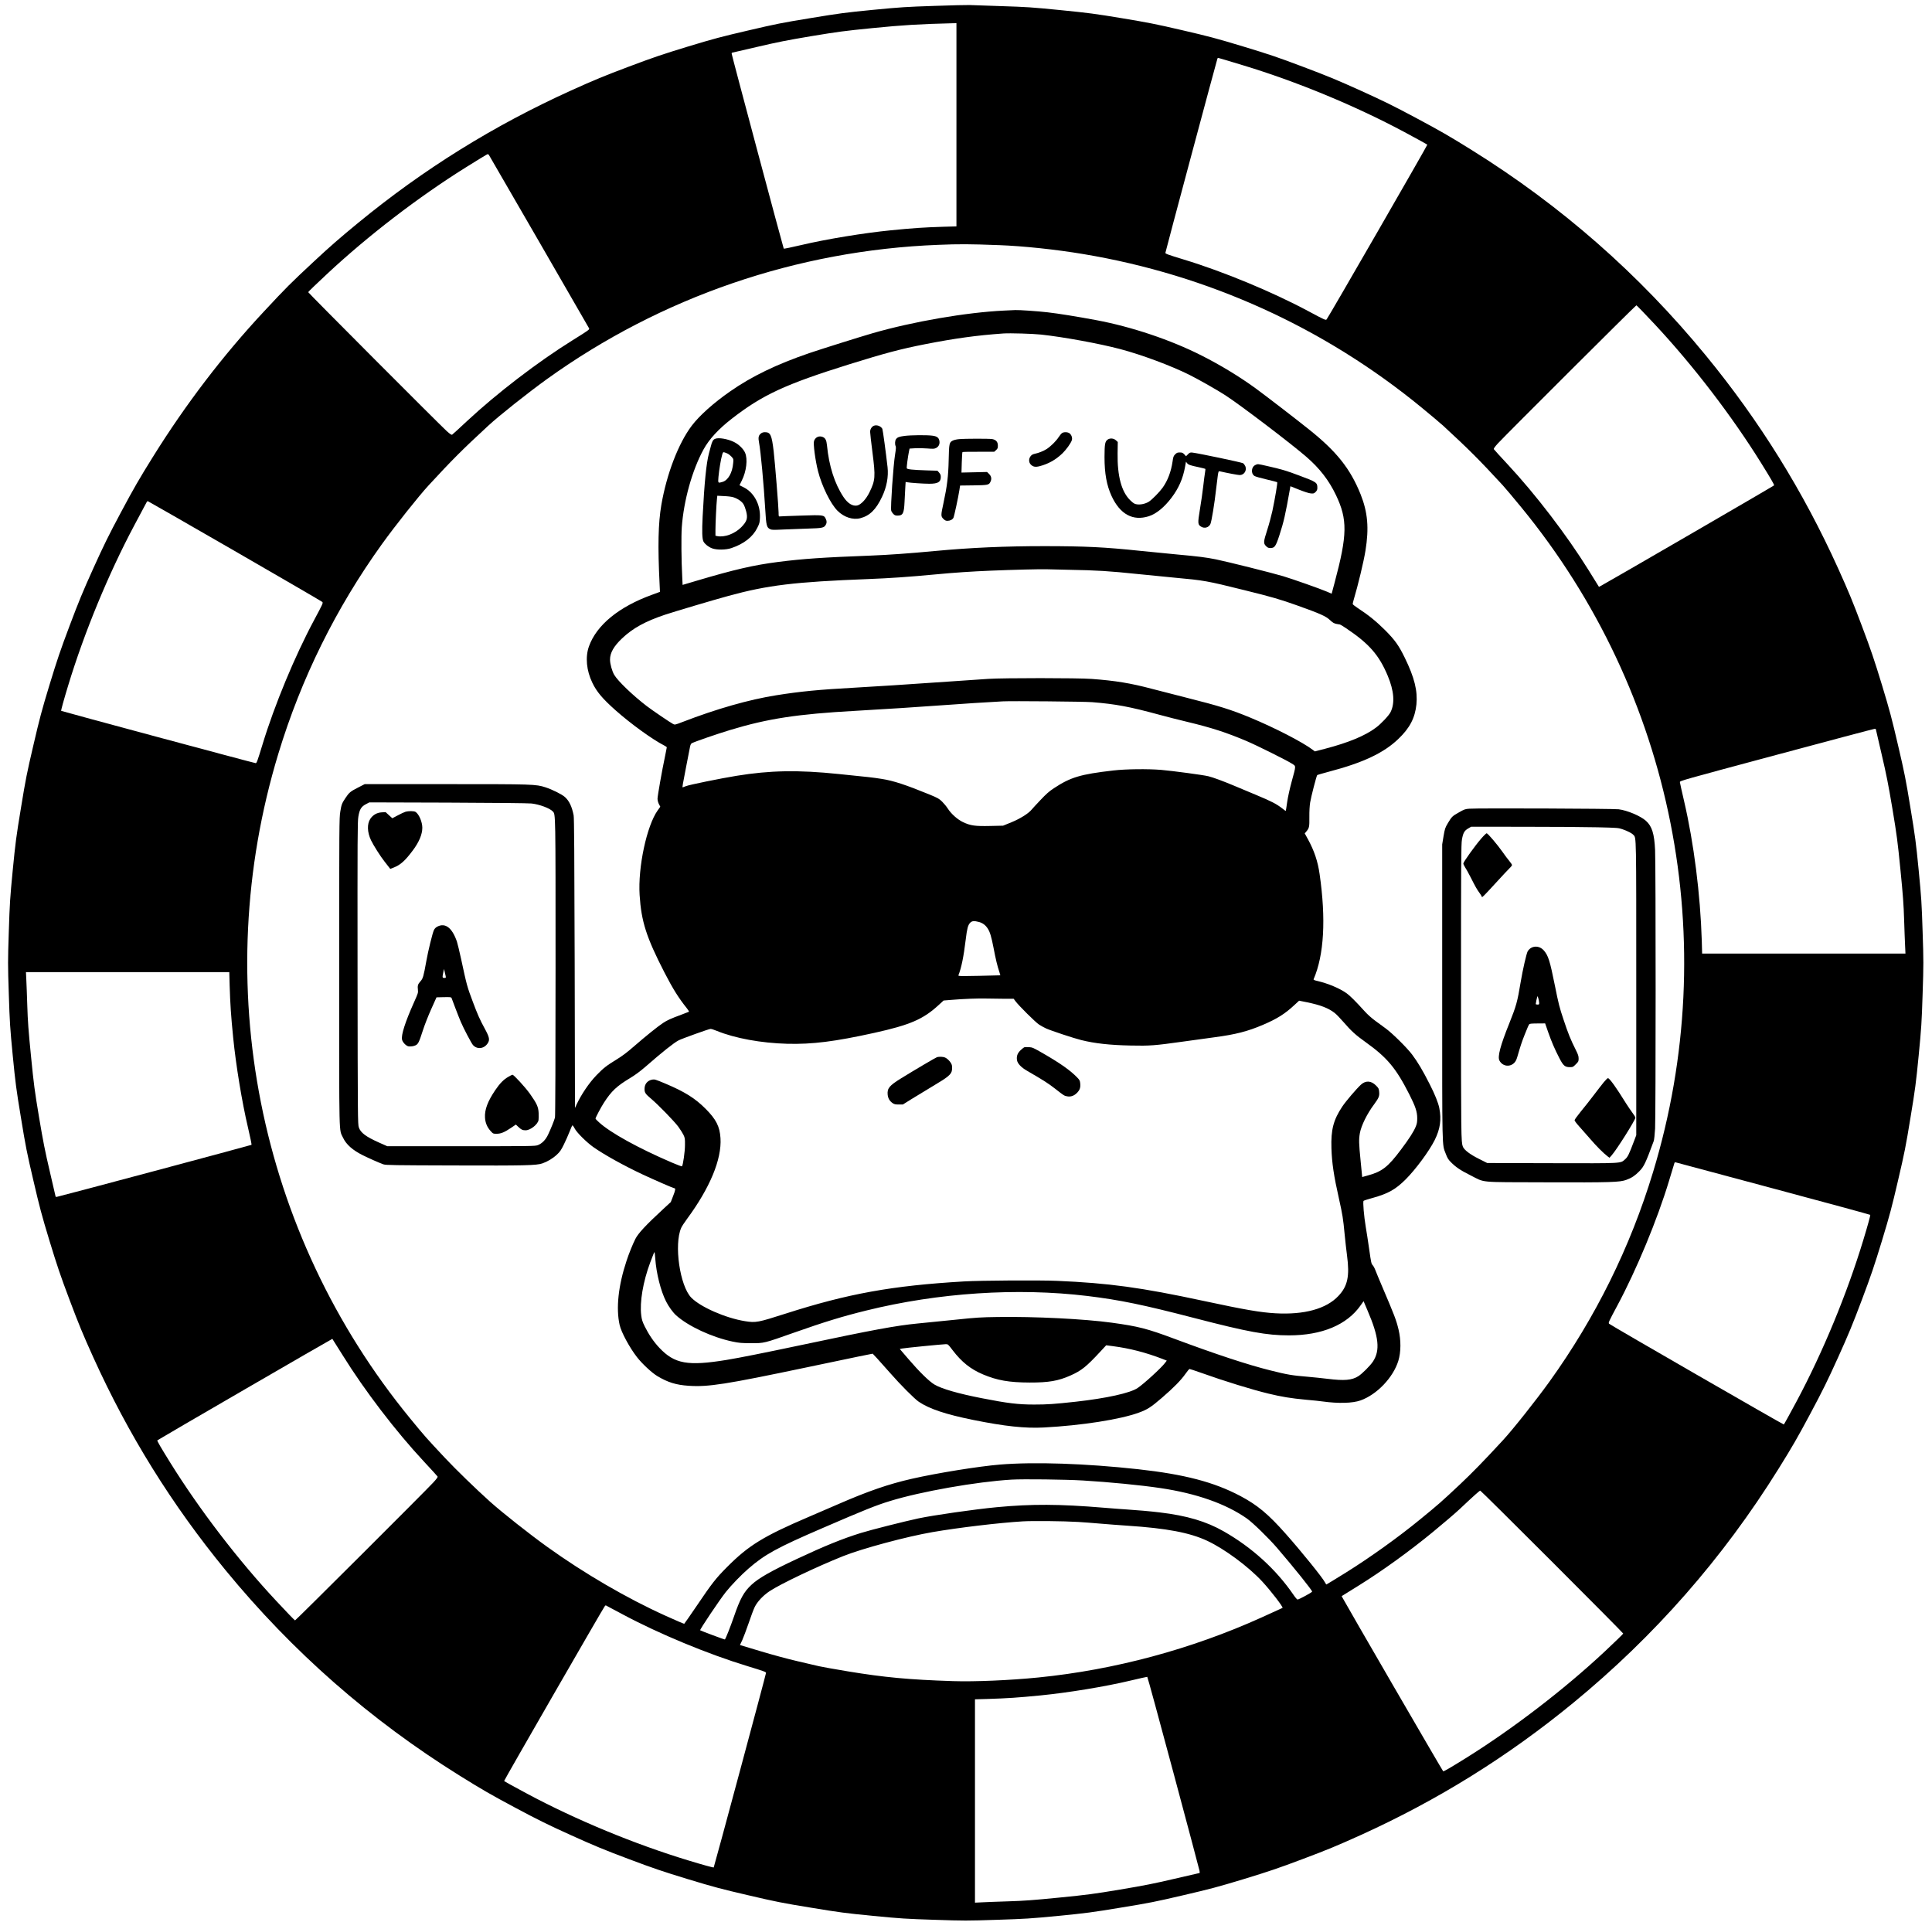<?xml version="1.0" standalone="no"?>
<!DOCTYPE svg PUBLIC "-//W3C//DTD SVG 20010904//EN"
 "http://www.w3.org/TR/2001/REC-SVG-20010904/DTD/svg10.dtd">
<svg version="1.0" xmlns="http://www.w3.org/2000/svg"
 width="3335pt" height="3329pt" viewBox="0 0 3335 3329"
 preserveAspectRatio="xMidYMid meet">

<g transform="translate(0,3329) scale(0.1,-0.1)"
fill="#000000" stroke="none">
<path d="M16125 33188 c-484 -16 -576 -22 -1055 -68 -479 -47 -573 -59 -1075
-142 -497 -81 -601 -102 -1080 -214 -464 -108 -594 -142 -1045 -279 -438 -134
-590 -185 -1020 -347 -420 -158 -587 -227 -990 -409 -1334 -604 -2544 -1355
-3675 -2284 -304 -249 -499 -419 -755 -658 -427 -398 -478 -449 -877 -877
-705 -756 -1347 -1597 -1914 -2507 -241 -387 -330 -542 -548 -950 -216 -404
-298 -571 -480 -973 -182 -403 -251 -570 -409 -990 -162 -430 -213 -582 -347
-1020 -137 -451 -171 -581 -279 -1045 -112 -479 -133 -583 -214 -1080 -83
-502 -95 -596 -142 -1075 -47 -484 -52 -567 -68 -1062 -17 -511 -17 -565 0
-1075 16 -496 21 -579 68 -1063 47 -479 59 -573 142 -1075 81 -497 102 -601
214 -1080 108 -464 142 -594 279 -1045 134 -438 185 -590 347 -1020 158 -420
227 -587 409 -990 604 -1334 1356 -2544 2284 -3675 1153 -1405 2497 -2584
4042 -3546 387 -241 542 -330 950 -548 404 -216 571 -298 973 -480 403 -182
570 -251 990 -409 430 -162 582 -213 1020 -347 451 -137 581 -171 1045 -279
479 -112 583 -133 1080 -214 502 -83 596 -95 1075 -142 484 -47 567 -52 1063
-68 510 -17 564 -17 1075 0 495 16 578 21 1062 68 479 47 573 59 1075 142 497
81 601 102 1080 214 464 108 594 142 1045 279 438 134 590 185 1020 347 420
158 587 227 990 409 1334 604 2544 1356 3675 2284 1405 1153 2584 2497 3546
4042 241 387 330 542 548 950 216 404 298 571 480 973 182 403 251 570 409
990 162 430 213 582 347 1020 137 451 171 581 279 1045 112 479 133 583 214
1080 83 502 95 596 142 1075 47 484 52 567 68 1063 17 510 17 564 0 1075 -16
495 -21 578 -68 1062 -47 479 -59 573 -142 1075 -81 497 -102 601 -214 1080
-108 464 -142 594 -279 1045 -134 438 -185 590 -347 1020 -158 420 -227 587
-409 990 -604 1334 -1356 2544 -2284 3675 -1153 1405 -2497 2584 -4042 3546
-387 241 -542 330 -950 548 -404 216 -571 298 -973 480 -403 182 -570 251
-990 409 -437 165 -576 212 -1035 351 -466 141 -593 174 -1050 280 -450 105
-590 132 -1035 206 -465 77 -568 91 -1061 140 -500 50 -585 55 -1020 69 -261
9 -510 17 -554 19 -44 2 -318 -5 -610 -15z m385 -2052 l0 -1754 -222 -6 c-344
-11 -513 -22 -908 -61 -473 -47 -1113 -152 -1550 -255 -162 -38 -297 -66 -301
-62 -8 10 -899 3343 -899 3365 0 9 2 17 5 17 2 0 197 45 432 100 354 83 516
115 938 186 461 76 562 90 1055 139 523 52 812 70 1393 84 l57 1 0 -1754z
m4947 1027 c923 -279 1936 -698 2783 -1151 217 -116 396 -215 398 -220 3 -11
-1712 -2988 -1738 -3015 -16 -17 -30 -11 -308 138 -626 336 -1472 687 -2157
895 -276 84 -320 100 -318 116 2 24 892 3344 899 3356 3 4 9 8 15 8 5 0 197
-57 426 -127z m-13019 -1545 c8 -11 1700 -2938 1731 -2996 10 -19 -8 -33 -282
-203 -601 -374 -1305 -913 -1825 -1397 -133 -125 -249 -230 -257 -235 -12 -6
-36 10 -93 61 -124 113 -2392 2387 -2392 2399 0 6 150 151 333 321 702 655
1566 1318 2382 1829 203 127 375 232 381 232 6 1 16 -5 22 -11z m8802 -1559
c427 -16 986 -75 1463 -155 2152 -359 4151 -1266 5833 -2646 164 -135 335
-278 379 -319 442 -408 618 -584 1024 -1024 41 -44 184 -215 319 -379 2631
-3206 3483 -7505 2277 -11477 -395 -1302 -994 -2512 -1788 -3617 -231 -321
-632 -827 -808 -1017 -322 -349 -528 -560 -734 -754 -329 -309 -370 -345 -692
-608 -377 -309 -867 -660 -1283 -919 -181 -112 -331 -204 -334 -204 -3 0 -15
18 -26 39 -40 79 -406 532 -676 836 -302 341 -488 496 -784 653 -457 241 -962
373 -1766 462 -908 99 -1782 129 -2384 80 -363 -30 -1080 -145 -1519 -245
-401 -91 -755 -213 -1276 -440 -110 -48 -339 -147 -510 -220 -776 -332 -1034
-491 -1405 -864 -195 -196 -259 -278 -528 -676 -112 -165 -207 -301 -211 -303
-5 -2 -149 60 -319 137 -671 303 -1404 730 -2046 1191 -310 223 -771 587 -986
779 -248 223 -589 554 -775 752 -337 360 -346 370 -603 683 -2630 3206 -3483
7505 -2277 11477 395 1302 994 2512 1788 3617 231 321 632 826 808 1017 406
440 582 616 1024 1024 190 176 696 577 1017 808 1971 1417 4317 2222 6753
2317 363 15 544 14 1045 -5z m11328 -1371 c660 -707 1325 -1575 1831 -2388
164 -264 231 -378 225 -388 -7 -11 -2864 -1668 -2996 -1738 l-27 -14 -182 293
c-373 600 -913 1306 -1397 1825 -125 134 -231 250 -235 258 -6 11 14 39 71
102 129 140 2377 2382 2389 2382 6 0 151 -150 321 -332z m-24516 -3909 c821
-474 1501 -869 1511 -879 17 -16 11 -30 -138 -308 -336 -626 -687 -1472 -895
-2157 -84 -276 -100 -320 -116 -318 -39 4 -3349 895 -3358 903 -5 6 42 179
119 432 279 920 696 1930 1142 2768 113 212 210 393 215 403 5 9 13 17 18 17
5 0 681 -388 1502 -861z m28328 -3074 c0 -2 45 -197 100 -432 83 -354 115
-516 186 -938 77 -463 90 -560 139 -1055 44 -442 56 -606 64 -870 6 -179 13
-382 17 -452 l6 -128 -1755 0 -1755 0 -6 223 c-25 802 -136 1681 -306 2412
-38 165 -71 311 -72 324 -3 23 28 31 1667 471 919 247 1680 449 1693 449 12 1
22 -1 22 -4z m-28416 -4417 c11 -344 22 -513 61 -908 47 -473 152 -1113 255
-1550 38 -162 66 -297 62 -301 -10 -8 -3343 -899 -3364 -899 -10 0 -18 2 -18
5 0 2 -45 197 -100 432 -83 354 -115 516 -186 938 -77 463 -90 560 -139 1055
-44 442 -56 606 -64 870 -6 179 -13 382 -17 453 l-6 127 1755 0 1755 0 6 -222z
m26646 -3513 c916 -245 1669 -450 1674 -455 5 -6 -42 -179 -119 -432 -281
-928 -699 -1939 -1153 -2788 -116 -217 -215 -396 -220 -398 -11 -3 -2988 1712
-3015 1738 -17 16 -11 30 138 308 335 624 694 1491 895 2157 50 165 93 306 95
313 3 7 13 11 22 8 10 -3 767 -206 1683 -451z m-24689 -2887 c373 -601 913
-1307 1397 -1826 125 -134 231 -250 235 -258 6 -11 -14 -39 -72 -102 -129
-141 -2376 -2382 -2388 -2382 -6 0 -151 150 -321 333 -660 706 -1325 1574
-1831 2387 -164 264 -231 378 -225 388 7 10 3009 1751 3021 1752 1 0 84 -132
184 -292z m12774 -2153 c449 -27 997 -80 1337 -131 621 -92 1129 -271 1490
-524 104 -73 379 -341 524 -510 301 -351 604 -729 604 -753 0 -13 -229 -137
-252 -137 -8 0 -40 37 -71 83 -299 437 -715 816 -1205 1095 -300 171 -633 270
-1102 326 -145 18 -419 42 -570 51 -58 3 -235 17 -395 30 -769 64 -1244 66
-1850 9 -379 -36 -1092 -138 -1355 -194 -238 -51 -820 -198 -990 -251 -313
-97 -629 -225 -1104 -448 -444 -208 -660 -330 -785 -447 -130 -121 -195 -237
-304 -555 -60 -172 -135 -363 -154 -388 -3 -5 -415 149 -427 159 -10 10 338
528 443 660 97 121 268 298 391 404 283 246 496 362 1270 696 724 313 935 398
1172 470 534 165 1495 334 2098 370 201 12 934 3 1235 -15z m8097 -1403 c675
-675 1228 -1233 1228 -1239 0 -6 -143 -145 -317 -308 -700 -655 -1592 -1339
-2403 -1844 -264 -164 -378 -231 -388 -225 -11 7 -1668 2864 -1738 2996 l-14
27 293 182 c407 253 878 593 1285 928 180 148 386 324 457 391 256 241 345
320 357 320 7 0 565 -553 1240 -1228z m-8187 688 c94 -6 271 -19 395 -30 124
-11 331 -26 460 -35 682 -45 1077 -120 1379 -261 299 -140 709 -443 949 -702
148 -160 366 -443 351 -456 -2 -2 -166 -76 -364 -166 -1213 -548 -2539 -904
-3850 -1035 -503 -50 -1099 -75 -1477 -63 -761 25 -1185 65 -1809 168 -229 38
-454 78 -500 89 -46 11 -212 50 -369 86 -162 37 -439 112 -641 173 l-356 107
40 85 c21 47 70 177 109 290 38 113 85 239 105 280 45 93 145 200 258 275 187
124 812 422 1270 605 332 132 1094 337 1540 414 453 78 1149 161 1562 186 174
10 705 5 948 -10z m-7856 -1596 c625 -335 1472 -686 2156 -894 276 -84 320
-100 318 -116 -4 -39 -895 -3349 -903 -3358 -6 -5 -179 42 -432 119 -928 281
-1939 699 -2788 1153 -217 116 -396 215 -398 220 -3 10 1710 2984 1736 3015 8
9 16 17 18 17 1 0 133 -70 293 -156z m9507 -2734 c244 -910 447 -1672 450
-1692 4 -21 4 -38 1 -38 -4 0 -199 -45 -434 -100 -354 -83 -516 -115 -938
-186 -463 -77 -560 -90 -1055 -139 -442 -44 -606 -56 -870 -64 -179 -6 -382
-13 -452 -17 l-128 -6 0 1755 0 1755 218 6 c346 11 523 23 912 61 477 47 1117
152 1545 254 160 38 294 68 299 67 5 -1 208 -746 452 -1656z"/>
<path d="M17330 27929 c-657 -32 -1570 -190 -2265 -390 -230 -67 -886 -273
-1095 -344 -566 -194 -991 -399 -1368 -662 -287 -200 -528 -416 -661 -591
-230 -304 -433 -832 -525 -1367 -54 -316 -63 -710 -30 -1371 l6 -130 -133 -49
c-574 -207 -961 -523 -1093 -893 -65 -183 -43 -417 59 -627 74 -155 175 -275
400 -475 261 -232 637 -504 835 -605 28 -14 50 -30 50 -35 0 -6 -14 -74 -30
-153 -52 -243 -130 -687 -130 -735 1 -29 10 -64 24 -92 l24 -45 -45 -63 c-189
-264 -343 -984 -312 -1462 29 -457 116 -728 428 -1335 145 -282 246 -443 386
-617 25 -31 42 -59 37 -62 -5 -3 -63 -25 -129 -50 -189 -70 -243 -95 -318
-144 -94 -62 -298 -227 -501 -403 -120 -105 -203 -167 -301 -227 -176 -108
-227 -148 -348 -273 -129 -134 -263 -333 -347 -514 l-23 -50 -5 2495 c-5 1903
-9 2510 -18 2557 -30 151 -76 248 -150 315 -52 47 -219 130 -336 168 -170 54
-200 55 -1726 55 l-1395 0 -120 -62 c-127 -65 -149 -83 -212 -178 -61 -92 -69
-111 -89 -235 -18 -111 -19 -212 -19 -2770 0 -2959 -6 -2700 68 -2861 53 -113
164 -212 336 -298 108 -54 292 -135 360 -159 41 -14 181 -16 1215 -19 1238 -4
1425 0 1530 36 90 32 180 86 249 151 52 48 73 78 119 172 31 62 75 161 98 220
23 59 45 110 50 113 5 3 23 -20 39 -52 35 -71 207 -241 326 -325 192 -134 518
-315 845 -469 210 -98 533 -239 550 -239 24 0 19 -34 -20 -133 l-41 -106 -127
-117 c-308 -285 -435 -422 -484 -519 -47 -93 -110 -248 -153 -379 -142 -428
-184 -819 -119 -1106 28 -126 172 -392 299 -555 89 -115 257 -271 352 -328
180 -108 324 -153 539 -167 342 -23 634 23 2049 320 363 77 765 161 894 187
l235 47 79 -84 c43 -47 148 -164 232 -260 166 -190 413 -438 485 -486 184
-124 464 -217 936 -313 550 -111 900 -148 1223 -131 655 35 1313 138 1636 255
149 54 211 93 399 255 206 177 333 307 410 417 32 46 63 83 70 83 7 0 94 -29
193 -64 411 -147 886 -293 1168 -361 225 -55 394 -82 640 -105 127 -11 261
-25 298 -31 270 -37 514 -31 652 18 283 101 564 395 653 684 46 150 48 355 3
542 -39 162 -69 240 -283 742 -47 110 -98 232 -113 272 -14 39 -37 82 -51 96
-22 22 -27 47 -59 273 -20 137 -46 312 -60 389 -30 178 -52 432 -37 447 6 6
75 28 154 50 271 75 396 145 574 322 172 172 403 485 499 676 96 193 119 353
80 555 -18 89 -78 240 -165 409 -119 236 -209 387 -305 514 -87 116 -338 364
-451 447 -45 33 -127 94 -184 135 -62 45 -136 111 -184 165 -155 171 -251 267
-311 310 -117 84 -317 168 -498 211 -63 14 -76 21 -71 33 180 417 215 1037
103 1813 -31 220 -93 404 -202 603 l-55 100 25 29 c53 63 57 79 55 251 -1 103
4 194 14 255 15 96 109 459 122 472 4 3 95 29 202 58 587 154 945 322 1197
564 198 188 288 362 313 596 23 233 -33 463 -200 805 -105 215 -170 307 -344
481 -149 148 -285 259 -470 379 -47 31 -86 62 -86 69 0 7 7 35 14 62 81 272
175 667 206 856 64 394 40 666 -84 977 -178 441 -412 736 -886 1115 -228 183
-746 581 -926 713 -276 201 -605 401 -934 567 -533 270 -1211 497 -1816 610
-348 65 -657 114 -839 135 -170 20 -495 42 -560 39 -16 0 -104 -5 -195 -9z
m640 -414 c389 -42 1010 -156 1369 -251 373 -99 877 -287 1194 -445 163 -82
486 -265 622 -354 259 -168 1127 -828 1397 -1062 228 -197 388 -405 509 -658
202 -424 198 -685 -23 -1512 l-51 -191 -81 35 c-119 51 -578 213 -756 267
-175 53 -969 252 -1162 291 -171 34 -294 50 -678 85 -179 17 -453 44 -610 60
-639 67 -956 82 -1665 83 -688 0 -1275 -26 -1885 -83 -470 -44 -814 -68 -1115
-80 -837 -32 -1173 -55 -1605 -110 -419 -54 -751 -130 -1401 -323 l-246 -73
-6 126 c-16 306 -19 710 -8 870 34 464 179 982 374 1340 98 179 257 352 487
531 532 414 926 596 2030 941 624 194 880 262 1310 347 511 100 893 153 1350
185 113 8 510 -4 650 -19z m475 -4060 c497 -9 692 -21 1210 -75 154 -16 428
-43 608 -60 532 -49 561 -54 1214 -216 478 -118 622 -160 913 -264 396 -141
498 -186 570 -255 45 -42 66 -55 108 -64 29 -6 57 -11 63 -11 5 0 51 -28 102
-62 400 -268 572 -464 722 -823 109 -261 126 -474 48 -628 -29 -59 -163 -201
-252 -267 -186 -140 -474 -259 -880 -365 l-174 -45 -36 27 c-170 130 -656 381
-1076 555 -332 138 -540 203 -1100 344 -225 57 -495 126 -600 154 -369 98
-633 141 -1040 171 -238 18 -1523 18 -1785 1 -107 -7 -418 -28 -690 -47 -781
-54 -1226 -83 -1620 -105 -618 -34 -936 -65 -1350 -131 -472 -75 -1030 -234
-1618 -461 -123 -48 -134 -50 -160 -37 -52 27 -361 237 -459 312 -241 185
-496 430 -560 538 -38 64 -73 190 -73 264 0 116 65 231 208 366 185 176 402
295 746 410 169 56 833 253 1086 322 682 187 1146 243 2420 292 384 15 696 37
1155 80 337 32 625 51 960 65 358 15 873 28 960 24 39 -2 210 -6 380 -9z m405
-2285 c412 -33 645 -77 1165 -218 121 -33 335 -88 475 -121 425 -102 677 -184
1025 -331 177 -75 692 -331 784 -390 76 -49 76 -23 -2 -310 -33 -121 -65 -266
-78 -355 -12 -82 -22 -151 -24 -153 -1 -1 -29 18 -61 44 -99 77 -185 122 -447
231 -139 58 -310 130 -382 160 -193 81 -361 143 -445 164 -87 22 -612 92 -815
110 -232 19 -609 15 -825 -10 -572 -66 -739 -116 -1030 -308 -83 -55 -131 -98
-231 -204 -70 -74 -139 -148 -153 -166 -56 -67 -196 -154 -346 -216 l-145 -59
-221 -5 c-260 -6 -341 5 -470 66 -96 46 -203 141 -263 234 -21 34 -66 88 -98
120 -53 52 -74 63 -218 123 -416 170 -624 238 -823 269 -158 25 -212 31 -747
85 -700 72 -1182 63 -1760 -31 -282 -46 -812 -154 -873 -178 -29 -12 -55 -21
-58 -21 -8 0 0 47 62 365 30 154 60 304 65 333 7 35 17 56 30 63 54 28 430
158 664 229 651 197 1163 275 2155 330 433 24 1152 70 1625 105 285 21 566 39
925 59 143 8 1413 -3 1540 -14z m-9675 -1749 c139 -16 317 -82 368 -138 48
-54 47 18 47 -2703 0 -1490 -4 -2560 -10 -2580 -12 -48 -73 -199 -118 -293
-43 -92 -104 -154 -177 -183 -48 -18 -92 -19 -1325 -19 l-1275 0 -144 64
c-226 101 -316 169 -347 261 -18 53 -19 152 -22 2660 -2 2386 -1 2613 14 2705
21 125 49 172 132 215 l57 30 1355 -4 c799 -3 1392 -9 1445 -15z m7723 -2045
c66 -18 115 -55 153 -115 39 -61 62 -139 100 -334 34 -182 68 -324 99 -411 11
-33 19 -60 18 -61 -2 -1 -167 -5 -367 -9 -345 -6 -363 -6 -356 11 50 128 89
315 125 613 23 193 39 252 76 291 32 34 68 37 152 15z m438 -1326 l162 0 31
-42 c56 -76 349 -367 408 -404 31 -20 85 -50 120 -66 86 -39 485 -171 608
-201 233 -58 494 -87 851 -94 331 -7 415 -1 899 67 193 27 438 61 545 75 369
49 574 101 845 217 241 103 376 188 540 341 l80 74 135 -27 c234 -48 371 -101
478 -184 29 -22 100 -96 158 -163 128 -149 209 -222 379 -343 369 -264 522
-446 752 -899 107 -211 136 -299 137 -411 0 -69 -5 -97 -26 -148 -36 -87 -112
-206 -254 -395 -227 -303 -328 -381 -580 -449 l-90 -25 -27 276 c-31 308 -32
372 -13 482 24 131 123 333 248 500 79 108 92 139 85 213 -5 54 -9 63 -54 108
-84 85 -178 91 -261 15 -77 -71 -260 -285 -322 -378 -153 -230 -197 -399 -187
-719 8 -255 41 -477 132 -880 59 -265 71 -339 95 -595 12 -121 30 -290 42
-375 48 -358 11 -531 -149 -700 -209 -223 -590 -327 -1086 -299 -260 15 -524
60 -1242 214 -1081 232 -1630 307 -2530 346 -309 13 -1310 7 -1605 -10 -1242
-73 -2000 -210 -3083 -557 -475 -152 -510 -159 -697 -129 -336 54 -771 245
-928 407 -197 203 -300 917 -173 1204 11 25 56 94 99 152 398 540 602 1031
579 1397 -13 201 -75 323 -257 506 -183 183 -359 293 -695 435 -170 71 -186
76 -225 69 -84 -16 -134 -76 -134 -161 0 -65 14 -86 116 -172 121 -102 395
-384 466 -479 33 -45 73 -108 89 -140 26 -54 28 -66 27 -178 0 -113 -34 -349
-52 -367 -4 -4 -83 26 -177 66 -577 248 -1054 511 -1253 692 -34 30 -62 60
-62 65 0 19 93 195 147 278 128 198 219 283 446 420 93 56 174 116 268 197
289 253 493 415 573 456 65 33 525 198 552 198 14 0 62 -15 107 -34 313 -128
767 -211 1217 -223 431 -11 821 38 1500 188 618 137 844 234 1110 478 l88 81
124 10 c207 18 486 29 627 24 74 -2 207 -4 297 -4z m-6025 -4483 c18 -256 94
-559 187 -742 43 -86 118 -190 173 -239 209 -188 615 -377 974 -453 115 -24
152 -27 320 -28 229 0 215 -4 750 185 516 182 832 279 1239 379 1242 307 2605
397 3816 251 559 -68 962 -151 1844 -380 932 -242 1250 -300 1636 -300 569 0
1001 181 1237 518 l51 72 67 -158 c198 -459 222 -691 94 -885 -46 -70 -186
-210 -251 -251 -111 -71 -243 -82 -531 -46 -87 11 -238 26 -336 35 -279 23
-356 36 -651 110 -390 97 -942 279 -1655 545 -476 178 -627 216 -1085 279
-473 65 -1335 108 -1969 98 -289 -4 -371 -9 -721 -46 -217 -22 -514 -52 -660
-66 -371 -36 -769 -109 -1995 -369 -668 -141 -1079 -223 -1305 -260 -668 -109
-896 -68 -1157 208 -97 102 -184 230 -254 371 -40 82 -51 116 -60 190 -29 228
31 582 154 911 63 166 70 184 76 179 2 -3 8 -51 12 -108z m5134 -1584 c154
-202 310 -327 524 -417 245 -103 448 -139 806 -140 326 -1 492 27 705 122 190
85 271 150 516 414 l99 107 115 -15 c293 -38 573 -111 858 -221 l73 -29 -30
-39 c-59 -81 -368 -364 -474 -434 -129 -87 -539 -177 -1067 -236 -378 -41
-486 -49 -720 -49 -274 0 -457 22 -905 110 -405 79 -691 162 -814 235 -94 56
-261 220 -453 444 l-146 170 39 8 c46 10 696 74 754 75 39 1 41 -1 120 -105z"/>
<path d="M15084 25941 c-37 -16 -64 -60 -64 -104 0 -22 18 -185 41 -361 53
-415 49 -476 -51 -681 -58 -121 -149 -218 -215 -231 -79 -14 -161 37 -234 146
-154 231 -251 535 -286 895 -9 88 -27 122 -72 142 -64 26 -126 -1 -151 -67
-17 -45 21 -335 68 -520 65 -257 217 -567 337 -686 111 -112 265 -162 393
-129 162 42 272 149 376 370 80 168 113 347 95 510 -27 242 -82 648 -90 663
-26 48 -98 74 -147 53z"/>
<path d="M13138 25810 c-45 -35 -53 -70 -35 -163 28 -143 81 -716 107 -1155
16 -275 24 -308 86 -337 27 -13 60 -13 225 -5 107 5 298 12 424 16 250 7 278
13 308 63 21 36 21 64 1 106 -31 67 -42 68 -432 55 -191 -6 -355 -12 -364 -14
-16 -4 -18 5 -18 68 0 85 -63 869 -85 1057 -33 279 -55 329 -150 329 -27 0
-51 -7 -67 -20z"/>
<path d="M18332 25814 c-12 -8 -37 -39 -56 -67 -44 -69 -137 -161 -209 -208
-54 -35 -141 -69 -213 -84 -84 -17 -119 -123 -60 -184 38 -39 79 -47 152 -28
150 39 277 110 392 220 66 64 145 173 163 226 14 39 -3 93 -38 121 -31 24 -99
27 -131 4z"/>
<path d="M15615 25766 c-97 -13 -125 -24 -149 -58 -18 -26 -21 -90 -5 -119 7
-15 5 -52 -10 -142 -31 -188 -81 -915 -67 -971 4 -16 20 -41 36 -57 23 -23 37
-29 72 -29 94 0 113 38 122 235 3 83 9 194 13 248 l6 98 26 -5 c48 -10 283
-26 383 -26 148 0 198 29 198 117 0 33 -7 50 -29 75 l-29 33 -189 6 c-243 8
-333 18 -340 36 -6 14 20 207 38 293 l10 47 97 6 c53 3 147 1 210 -4 98 -8
119 -7 148 7 45 22 68 65 61 117 -8 61 -41 87 -123 97 -95 13 -370 10 -479 -4z"/>
<path d="M12343 25715 c-35 -15 -52 -46 -73 -130 -7 -27 -21 -81 -32 -120 -45
-165 -79 -503 -109 -1089 -13 -261 -9 -387 14 -433 24 -45 87 -95 149 -118 80
-30 239 -28 333 4 218 74 370 193 447 349 38 76 43 92 46 176 10 228 -103 437
-284 526 l-69 34 40 81 c80 159 105 371 56 481 -28 65 -109 144 -186 182 -110
56 -274 84 -332 57z m224 -258 c16 -9 45 -33 63 -53 32 -37 33 -39 26 -108
-14 -167 -87 -295 -183 -324 -81 -24 -80 -25 -71 86 11 119 42 309 63 379 15
50 16 51 43 44 16 -5 42 -16 59 -24z m98 -752 c76 -26 143 -73 170 -120 14
-23 34 -77 45 -120 31 -121 15 -172 -82 -273 -112 -115 -289 -181 -417 -156
l-31 7 0 100 c0 108 16 447 26 536 l6 54 116 -6 c71 -3 137 -11 167 -22z"/>
<path d="M16555 25710 c-38 -3 -86 -14 -106 -24 -63 -30 -67 -50 -73 -336 -6
-283 -27 -452 -91 -749 -45 -207 -45 -223 -1 -267 26 -26 42 -34 70 -34 46 0
88 21 104 52 13 25 84 355 103 479 l12 78 231 3 c251 3 269 7 294 64 23 49 15
93 -23 131 l-36 36 -221 -5 -221 -5 5 174 c3 96 8 177 12 180 3 3 127 6 277 5
l271 0 31 28 c28 25 32 35 32 79 0 63 -31 99 -96 112 -51 9 -471 9 -574 -1z"/>
<path d="M19117 25700 c-43 -34 -50 -77 -51 -300 0 -283 37 -487 122 -672 146
-315 367 -436 642 -349 128 40 269 156 393 320 124 165 196 328 233 531 l16
90 19 -24 c23 -29 52 -39 199 -70 61 -14 114 -26 116 -29 3 -3 1 -31 -5 -63
-6 -33 -20 -140 -31 -239 -11 -99 -37 -278 -57 -397 -40 -243 -38 -263 21
-299 58 -36 132 -15 160 46 20 44 71 352 100 615 9 74 21 172 27 217 11 76 14
82 33 78 139 -32 317 -65 346 -65 76 0 127 80 97 152 -9 20 -26 43 -39 52 -22
15 -781 174 -875 184 -38 4 -47 0 -76 -29 l-34 -34 -30 33 c-26 27 -37 32 -78
32 -40 0 -52 -5 -79 -32 -29 -29 -34 -44 -45 -123 -26 -177 -84 -331 -173
-455 -54 -75 -180 -203 -237 -240 -58 -36 -142 -55 -207 -45 -40 6 -57 16
-112 68 -153 147 -226 420 -220 815 l3 193 -33 30 c-40 36 -105 40 -145 9z"/>
<path d="M21673 25265 c-74 -32 -85 -147 -18 -191 15 -10 107 -36 206 -59 98
-23 182 -45 186 -48 8 -9 -37 -278 -83 -496 -20 -90 -60 -239 -90 -331 -65
-201 -67 -229 -20 -276 27 -27 42 -34 74 -34 74 0 94 28 156 218 76 233 105
359 183 803 l8 46 150 -60 c91 -36 171 -62 202 -64 48 -4 55 -2 83 25 23 24
30 39 30 71 0 92 -13 101 -317 214 -217 82 -301 107 -545 162 -178 40 -163 38
-205 20z"/>
<path d="M6994 19276 c-22 -7 -81 -35 -131 -62 l-91 -48 -58 53 -58 53 -66 -4
c-82 -4 -151 -43 -197 -111 -59 -88 -55 -230 11 -370 41 -86 165 -282 233
-367 26 -34 60 -76 74 -95 l26 -33 64 25 c114 46 192 116 323 291 109 145 166
279 166 395 0 98 -57 233 -116 272 -28 18 -122 19 -180 1z"/>
<path d="M7552 17297 c-29 -15 -48 -33 -62 -62 -23 -47 -100 -359 -130 -530
-48 -268 -59 -306 -101 -352 -45 -50 -54 -76 -45 -148 6 -51 2 -61 -70 -222
-149 -333 -222 -560 -204 -638 11 -50 76 -114 117 -117 49 -2 77 2 115 18 46
21 61 51 128 259 28 88 92 252 143 365 l92 205 126 3 c114 2 127 1 134 -15 4
-10 33 -88 65 -173 32 -85 75 -193 95 -240 49 -115 183 -369 209 -398 72 -80
190 -67 253 27 41 61 33 105 -47 252 -85 155 -128 252 -207 464 -100 266 -104
280 -203 740 -29 132 -61 267 -72 300 -82 239 -200 331 -336 262z m141 -854
c6 -31 5 -33 -23 -33 -35 0 -36 7 -18 96 l12 59 11 -45 c6 -25 14 -60 18 -77z"/>
<path d="M8775 14703 c-82 -47 -144 -110 -226 -230 -130 -192 -185 -337 -177
-473 5 -92 38 -168 98 -234 41 -45 44 -46 102 -46 74 0 135 25 248 101 l85 58
40 -38 c52 -50 75 -61 127 -61 83 0 209 99 224 175 3 20 4 75 2 123 -5 107
-31 163 -151 333 -80 112 -280 330 -301 328 -6 0 -38 -16 -71 -36z"/>
<path d="M17685 15214 c-11 -3 -41 -27 -68 -52 -54 -53 -72 -102 -62 -170 9
-60 72 -127 179 -188 283 -164 355 -210 479 -306 154 -121 158 -123 209 -132
60 -11 116 8 164 55 53 52 68 94 61 167 -5 49 -11 61 -54 105 -119 122 -284
239 -583 412 -171 99 -190 107 -245 110 -33 2 -69 1 -80 -1z"/>
<path d="M16176 15043 c-19 -5 -388 -222 -621 -366 -204 -126 -243 -173 -232
-284 7 -63 34 -108 85 -144 29 -20 48 -24 106 -24 l71 0 145 91 c80 50 250
153 377 229 263 156 316 200 326 276 4 24 3 61 -2 83 -11 45 -71 112 -118 132
-31 14 -98 17 -137 7z"/>
<path d="M25365 19331 c-74 -5 -88 -11 -180 -63 -116 -65 -125 -74 -193 -188
-47 -80 -51 -93 -74 -225 l-23 -140 0 -2550 c0 -2795 -4 -2617 61 -2789 27
-72 43 -100 86 -143 86 -88 164 -141 333 -226 272 -136 113 -121 1298 -125
1140 -4 1291 1 1402 43 92 34 147 71 222 147 81 82 109 142 249 521 8 21 18
113 24 215 12 224 13 4544 0 4808 -13 282 -53 412 -158 506 -92 83 -323 181
-471 199 -94 12 -2436 21 -2576 10z m2215 -321 c339 -8 358 -10 425 -33 92
-32 165 -69 191 -99 51 -55 49 50 49 -2658 l0 -2525 -38 -100 c-89 -236 -108
-274 -155 -316 -84 -73 -17 -70 -1264 -67 l-1116 3 -143 72 c-152 75 -255 154
-277 210 -31 81 -32 155 -32 2672 0 2276 2 2547 16 2630 20 114 42 153 108
191 l51 30 915 -1 c503 0 1075 -4 1270 -9z"/>
<path d="M25570 18817 c-108 -124 -310 -406 -310 -432 0 -11 14 -40 30 -65 17
-25 60 -103 97 -175 82 -162 107 -207 155 -272 21 -29 38 -58 38 -64 0 -18 34
15 245 246 106 116 211 228 234 250 23 21 41 46 41 53 0 8 -19 38 -43 66 -24
28 -82 105 -128 171 -82 116 -242 305 -266 312 -6 2 -48 -38 -93 -90z"/>
<path d="M26429 16928 c-20 -11 -46 -38 -58 -58 -22 -40 -85 -316 -121 -530
-57 -343 -76 -412 -196 -712 -155 -385 -206 -577 -171 -644 51 -98 174 -119
254 -42 24 24 39 52 54 103 57 195 75 252 130 391 33 83 65 159 73 169 11 16
29 18 145 19 l133 1 52 -150 c60 -170 112 -291 194 -450 68 -131 96 -155 180
-155 52 0 57 2 103 49 46 45 49 51 49 100 0 42 -9 70 -51 153 -88 176 -129
276 -209 518 -70 208 -87 275 -149 585 -88 438 -115 521 -193 611 -58 66 -149
83 -219 42z m140 -950 c1 -25 -3 -28 -29 -28 -16 0 -30 4 -30 10 0 14 21 113
27 130 7 17 30 -67 32 -112z"/>
<path d="M27683 14608 c-33 -40 -110 -140 -173 -223 -62 -82 -162 -209 -222
-281 -59 -73 -108 -140 -108 -150 0 -11 35 -58 78 -105 42 -47 129 -145 192
-218 110 -128 226 -244 299 -300 l34 -25 36 40 c88 99 411 612 411 652 0 10
-24 49 -53 87 -29 39 -79 113 -112 165 -166 269 -282 430 -309 430 -8 0 -41
-33 -73 -72z"/>
</g>
</svg>
